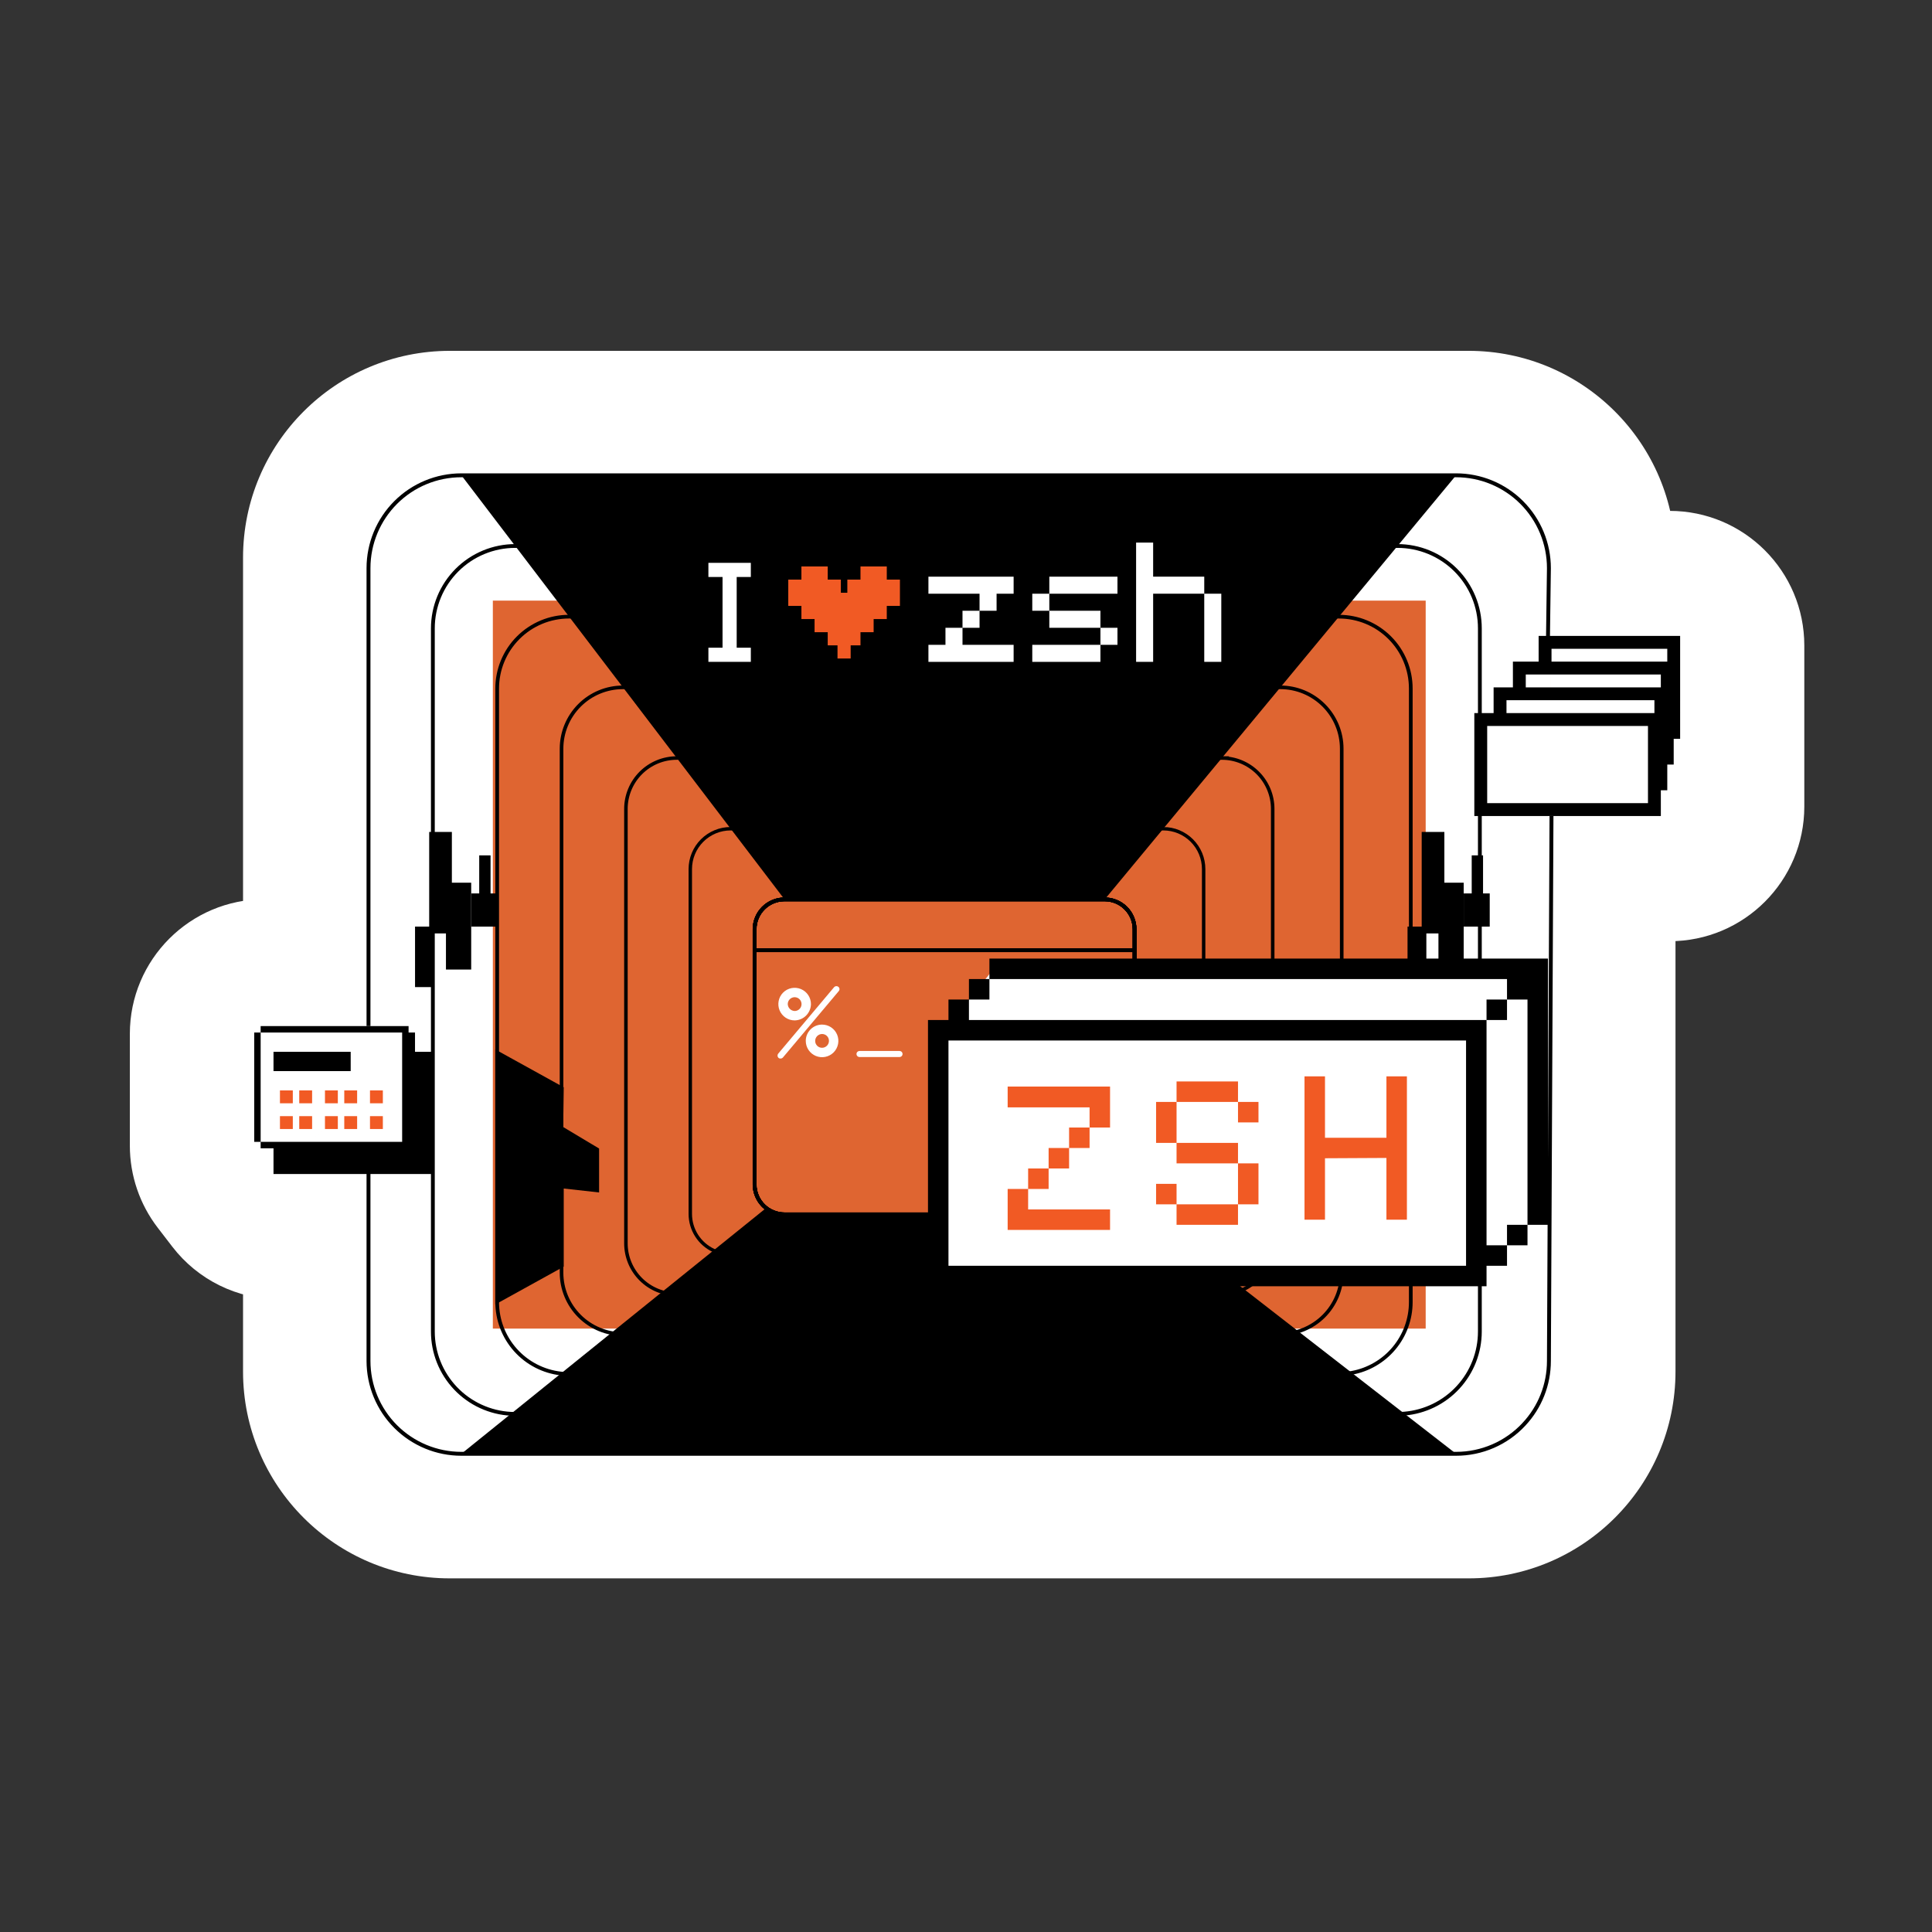 <svg fill="none" height="439" viewBox="0 0 439 439" width="439" xmlns="http://www.w3.org/2000/svg" xmlns:xlink="http://www.w3.org/1999/xlink"><rect x="0" y="0" width="439" height="439" fill="#333333" stroke="none"/><mask id="a" fill="#000" height="280" maskUnits="userSpaceOnUse" width="382" x="28.885" y="79.101"><path d="m28.885 79.101h382v280h-382z" fill="#fff"/><path clip-rule="evenodd" d="m83.605 126.726c0-10.286 8.339-18.625 18.624-18.625h231.479c10.286 0 18.625 8.339 18.625 18.625v17.741h27.053c1.224 0 2.217.993 2.217 2.217v21.064 15.521c0 1.224-.993 2.217-2.217 2.217h-26.829l-.224-.047v126.204c0 10.286-8.339 18.625-18.625 18.625h-231.479c-10.286 0-18.624-8.339-18.624-18.625v-44.791h-20.194c-.688 0-1.338-.32-1.757-.866l-3.309-4.301c-.298-.388-.46-.863-.46-1.352v-25.41c0-1.224.993-2.217 2.217-2.217h23.503z" fill="#000" fill-rule="evenodd"/></mask><path clip-rule="evenodd" d="m83.605 126.726c0-10.286 8.339-18.625 18.624-18.625h231.479c10.286 0 18.625 8.339 18.625 18.625v17.741h27.053c1.224 0 2.217.993 2.217 2.217v21.064 15.521c0 1.224-.993 2.217-2.217 2.217h-26.829l-.224-.047v126.204c0 10.286-8.339 18.625-18.625 18.625h-231.479c-10.286 0-18.624-8.339-18.624-18.625v-44.791h-20.194c-.688 0-1.338-.32-1.757-.866l-3.309-4.301c-.298-.388-.46-.863-.46-1.352v-25.41c0-1.224.993-2.217 2.217-2.217h23.503z" fill="#df6531" fill-rule="evenodd"/><path d="m352.333 144.467h-28.38v28.381h28.38zm.224 41.019-5.781 27.785 2.86.596h2.921zm-.224-.047 5.781-27.785-34.161-7.108v34.893zm-268.728 81.413h28.38v-28.381h-28.38zm-21.951-.866-22.495 17.304zm-3.309-4.301-22.495 17.303h0zm25.26-28.979v28.381h28.38v-28.381zm18.624-152.985c-25.96 0-47.005 21.045-47.005 47.005h56.761c0 5.388-4.368 9.756-9.756 9.756zm231.479 0h-231.479v56.761h231.479zm47.006 47.005c0-25.96-21.045-47.005-47.006-47.005v56.761c-5.388 0-9.755-4.368-9.755-9.756zm0 17.741v-17.741h-56.761v17.741zm-28.381 28.381h27.053v-56.761h-27.053zm27.053 0c-14.45 0-26.163-11.714-26.163-26.164h56.761c0-16.898-13.699-30.597-30.598-30.597zm-26.163-26.164v21.064h56.761v-21.064zm0 21.064v15.521h56.761v-15.521zm0 15.521c0-14.45 11.713-26.164 26.163-26.164v56.762c16.899 0 30.598-13.7 30.598-30.598zm26.163-26.164h-26.829v56.762h26.829zm-21.047.595-.225-.046-11.562 55.571.224.046zm22.375 153.943v-126.204h-56.761v126.204zm-47.006 47.005c25.961 0 47.006-21.045 47.006-47.005h-56.761c0-5.388 4.367-9.756 9.755-9.756zm-231.479 0h231.479v-56.761h-231.479zm-47.005-47.005c0 25.96 21.045 47.005 47.005 47.005v-56.761c5.388 0 9.756 4.368 9.756 9.756zm0-44.791v44.791h56.761v-44.791zm8.187 28.38h20.194v-56.761h-20.194zm-24.253-11.942c5.792 7.53 14.753 11.942 24.253 11.942v-56.761c8.123 0 15.785 3.773 20.738 10.211zm-3.309-4.302 3.309 4.302 44.99-34.608-3.309-4.301zm-6.345-18.655c0 6.748 2.231 13.307 6.345 18.655l44.991-34.607c3.518 4.573 5.425 10.181 5.425 15.952zm0-25.41v25.41h56.761v-25.41zm30.598-30.597c-16.899 0-30.598 13.699-30.598 30.597h56.761c0 14.45-11.714 26.164-26.163 26.164zm23.503 0h-23.503v56.761h23.503zm-28.381-77.6v105.98h56.761v-105.98z" fill="#fff" mask="url(#a)"/><path d="m264.326 188.306h-98.299c-1.205 0-2.398.237-3.511.698s-2.125 1.137-2.977 1.989-1.528 1.863-1.989 2.977c-.461 1.113-.698 2.306-.697 3.511v78.344c-.001 1.744.495 3.452 1.43 4.924.936 1.472 2.272 2.646 3.851 3.386 1.217.575 2.547.872 3.893.869h98.299c2.434-.002 4.767-.97 6.487-2.691 1.721-1.721 2.687-4.055 2.688-6.488v-78.344c0-1.205-.237-2.398-.698-3.511-.461-1.114-1.137-2.125-1.989-2.977s-1.863-1.528-2.976-1.989c-1.114-.461-2.307-.698-3.512-.698zm-13.308 87.63h-72.751c-1.801-.003-3.528-.72-4.801-1.993-1.274-1.274-1.99-3-1.993-4.801v-57.985c0-1.802.716-3.53 1.99-4.804s3.002-1.99 4.804-1.99h72.751c1.802 0 3.53.716 4.804 1.99s1.99 3.002 1.99 4.804v57.985c-.001 1.801-.718 3.528-1.991 4.802-1.274 1.274-3.001 1.99-4.803 1.992z" stroke="#000" stroke-miterlimit="10" stroke-width=".778"/><path d="m277.631 172.244h-123.845c-3.066 0-6.006 1.218-8.174 3.386s-3.386 5.108-3.387 8.174v98.703c-.001 1.518.298 3.022.878 4.425.581 1.403 1.433 2.677 2.506 3.751 1.074 1.074 2.349 1.925 3.752 2.506s2.906.879 4.425.878h123.845c1.519.001 3.023-.297 4.426-.878s2.677-1.432 3.751-2.506c1.074-1.073 1.925-2.348 2.506-3.751s.879-2.907.878-4.425v-98.703c0-1.518-.299-3.021-.88-4.424s-1.432-2.677-2.506-3.751c-1.073-1.073-2.348-1.925-3.75-2.506-1.403-.581-2.906-.879-4.425-.879zm-26.615 103.691h-72.752c-1.801-.003-3.527-.72-4.801-1.993-1.273-1.274-1.99-3-1.993-4.801v-57.985c.001-1.802.716-3.53 1.99-4.804s3.002-1.989 4.804-1.989h72.752c1.801 0 3.529.715 4.803 1.989s1.99 3.002 1.99 4.804v57.985c-.001 1.801-.717 3.529-1.991 4.802-1.274 1.274-3.001 1.99-4.802 1.992z" stroke="#000" stroke-miterlimit="10" stroke-width=".799"/><path d="m290.932 156.181h-149.388c-1.831 0-3.645.361-5.337 1.062s-3.23 1.728-4.525 3.023-2.322 2.832-3.023 4.524c-.701 1.693-1.061 3.506-1.061 5.338v119.065c.001 3.698 1.471 7.244 4.086 9.858 2.616 2.615 6.162 4.084 9.86 4.084h149.388c1.832.003 3.647-.355 5.34-1.055 1.693-.699 3.231-1.726 4.526-3.021 1.296-1.295 2.322-2.834 3.022-4.527.699-1.693 1.058-3.507 1.054-5.339v-119.065c.001-3.699-1.468-7.245-4.083-9.861-2.614-2.615-6.161-4.085-9.859-4.086zm-39.923 119.753h-72.752c-1.801-.003-3.527-.72-4.801-1.993-1.273-1.273-1.99-3-1.993-4.801v-57.985c.001-1.802.716-3.529 1.99-4.803s3.002-1.99 4.804-1.99h72.752c1.802 0 3.529.716 4.803 1.99s1.99 3.001 1.99 4.803v57.985c-.001 1.802-.717 3.529-1.991 4.803-1.274 1.273-3.001 1.989-4.802 1.991z" stroke="#000" stroke-miterlimit="10" stroke-width=".821"/><path d="m304.233 140.119h-174.931c-4.331 0-8.485 1.721-11.548 4.783-3.063 3.063-4.784 7.217-4.784 11.549v139.424c0 4.009 1.475 7.878 4.145 10.87 2.669 2.992 6.346 4.896 10.329 5.351.617.071 1.237.107 1.858.106h174.931c.98.001 1.958-.085 2.922-.257 3.763-.685 7.166-2.669 9.617-5.605 2.45-2.937 3.793-6.641 3.793-10.465v-139.424c0-4.332-1.721-8.486-4.784-11.549-3.062-3.062-7.216-4.783-11.548-4.783zm-53.227 135.814h-72.752c-1.801-.003-3.527-.719-4.8-1.993-1.274-1.273-1.991-3-1.993-4.801v-57.985c0-1.801.716-3.529 1.99-4.803s3.002-1.99 4.803-1.99h72.752c1.802 0 3.53.716 4.804 1.99s1.99 3.002 1.99 4.803v57.985c-.002 1.802-.718 3.529-1.992 4.803-1.273 1.273-3 1.99-4.802 1.991z" stroke="#000" stroke-miterlimit="10" stroke-width=".843"/><path d="m317.549 124.063h-200.478c-2.457 0-4.891.484-7.161 1.424-2.271.941-4.334 2.319-6.072 4.057-1.737 1.738-3.116 3.801-4.056 6.071-.94 2.271-1.424 4.704-1.424 7.162v159.782c-.001 4.797 1.84 9.41 5.143 12.888 3.302 3.478 7.814 5.556 12.604 5.804h.004c.319.013.639.022.962.022h200.478c.519 0 1.038-.022 1.548-.062 4.679-.389 9.041-2.523 12.221-5.977 3.179-3.455 4.944-7.979 4.944-12.675v-159.782c.001-2.458-.483-4.891-1.424-7.162-.94-2.27-2.318-4.333-4.056-6.071s-3.801-3.116-6.071-4.057c-2.271-.94-4.704-1.424-7.162-1.424zm-66.535 151.872h-72.751c-1.801-.003-3.528-.719-4.801-1.993-1.274-1.273-1.99-3-1.993-4.801v-57.985c0-1.801.716-3.529 1.99-4.803s3.002-1.99 4.804-1.99h72.751c1.802 0 3.53.716 4.804 1.99s1.99 3.002 1.99 4.803v57.985c-.002 1.802-.718 3.529-1.991 4.803-1.274 1.273-3.001 1.99-4.803 1.991z" stroke="#000" stroke-miterlimit="10" stroke-width=".865"/><path d="m83.731 265.942v43.299c0 2.771.546 5.515 1.606 8.075s2.614 4.886 4.574 6.845c1.959 1.959 4.285 3.513 6.845 4.573 2.56 1.061 5.304 1.607 8.075 1.606h226.024c2.895.004 5.758-.59 8.413-1.744 2.654-1.153 5.042-2.842 7.015-4.96v-.005c3.651-3.901 5.679-9.046 5.671-14.39l.586-123.823m-.805-39.935.219-16.383c.001-2.771-.545-5.514-1.605-8.074-1.061-2.56-2.615-4.886-4.574-6.846-1.959-1.959-4.285-3.513-6.845-4.573-2.56-1.061-5.304-1.606-8.075-1.606h-226.024c-5.596 0-10.963 2.223-14.919 6.18-3.957 3.957-6.18 9.323-6.18 14.919v104.055m167.281 42.779h-72.752c-1.801-.003-3.527-.719-4.801-1.993-1.273-1.273-1.99-3-1.993-4.801v-57.985c0-1.801.716-3.529 1.99-4.803s3.002-1.99 4.804-1.99h72.752c1.801 0 3.529.716 4.803 1.99s1.99 3.002 1.99 4.803v57.985c-.001 1.802-.717 3.529-1.991 4.803s-3.001 1.99-4.802 1.991z" stroke="#000" stroke-miterlimit="10" stroke-width=".887"/><g fill="#000"><path d="m251.018 204.363 79.841-96.363h-226.023l73.428 96.363z"/><path d="m330.861 330.339h-226.025l11.272-9.09h.005l11.343-9.153 11.432-9.219 11.543-9.308 11.703-9.437 11.955-9.64c1.191.936 2.662 1.444 4.177 1.441h72.752c1.141.001 2.265-.286 3.265-.835 1.001-.549 1.847-1.342 2.46-2.305l13.223 10.266 12.696 9.858 12.372 9.61 12.133 9.418 11.933 9.264z"/><path d="m289.31 250.784-8.156 4.883v9.981l8.036-.891v17.747l15.557 8.595v-57.946l-15.557 8.595z"/><path d="m127.974 256.092 8.156 4.883v9.982l-8.035-.891v17.747l-15.557 8.595v-57.947l15.557 8.596z"/><path d="m324.104 210.547h-4.277v13.747h4.277z"/><path d="m328.197 189.039h-5.153v23.059h5.153z"/><path d="m332.587 200.572h-5.735v19.733h5.735z"/><path d="m338.504 203.01h-5.91v7.539h5.91z"/><path d="m336.987 194.362h-2.576v11.308h2.576z"/><path d="m98.584 210.547h-4.277v13.747h4.277z"/><path d="m102.676 189.039h-5.152v23.059h5.152z"/><path d="m107.067 200.572h-5.735v19.733h5.735z"/><path d="m112.984 203.01h-5.91v7.539h5.91z"/><path d="m111.467 194.362h-2.576v11.308h2.576z"/></g><path d="m190.494 224.224c-.14-.11-.316-.163-.493-.149s-.342.094-.462.225l-12.715 15.121c-.11.139-.163.315-.149.492s.095.342.226.462c.062.056.134.098.213.124s.162.036.245.029c.1-.001.198-.022.29-.061s.175-.096.244-.168l12.715-15.121c.056-.069.097-.15.122-.236.024-.086.031-.176.02-.265-.01-.089-.038-.174-.083-.252-.044-.078-.103-.146-.173-.201z" fill="#fff"/><path d="m184.268 228.158c0-.732-.217-1.448-.624-2.057s-.986-1.084-1.663-1.364c-.676-.281-1.421-.354-2.139-.211-.719.143-1.379.495-1.897 1.013s-.871 1.178-1.013 1.897c-.143.718-.07 1.463.21 2.14.281.677.755 1.255 1.364 1.662.61.407 1.326.624 2.058.624.978-.014 1.912-.408 2.604-1.1.691-.692 1.086-1.626 1.1-2.604zm-5.269 0c0-.309.091-.612.263-.869.172-.258.417-.458.703-.577.286-.118.601-.149.904-.089.304.061.583.21.802.429.219.218.368.497.428.801.061.304.03.618-.089.904-.118.286-.319.531-.576.703-.258.172-.56.264-.87.264-.41-.015-.8-.185-1.09-.475-.291-.29-.461-.68-.475-1.091z" fill="#fff"/><path d="m183.092 236.518c0 .732.217 1.448.624 2.057s.985 1.084 1.662 1.365c.677.28 1.422.353 2.14.21.719-.143 1.379-.495 1.897-1.013s.87-1.178 1.013-1.897c.143-.718.07-1.463-.211-2.14-.28-.677-.755-1.255-1.364-1.662s-1.325-.624-2.057-.624c-.982.001-1.924.391-2.618 1.086-.695.694-1.085 1.636-1.086 2.618zm5.269 0c-.002.414-.167.811-.461 1.104-.293.294-.69.459-1.104.461-.207.002-.411-.037-.602-.115-.191-.077-.364-.193-.51-.338-.146-.146-.261-.32-.339-.511s-.117-.395-.115-.601c.002-.415.168-.812.461-1.105s.69-.459 1.105-.461c.206-.002.41.037.601.115s.365.193.511.339c.145.145.261.319.338.51.078.191.117.395.115.602z" fill="#fff"/><path d="m195.306 238.808c-.183 0-.358.072-.487.201-.128.129-.201.304-.201.486s.073.357.201.486c.129.129.304.201.487.201h9.087c.182 0 .357-.072.486-.201s.201-.304.201-.486-.072-.357-.201-.486-.304-.201-.486-.201z" fill="#fff"/><path d="m257.807 215.908h-86.73" stroke="#000" stroke-miterlimit="10" stroke-width=".887"/><path d="m348.707 222.464s2.144 52.893 1.55 53.469c-.594.577-15.843 15.167-15.843 15.167h-122.629l2.17-56.148 12.607-15.782z" fill="#fff"/><path d="m210.862 292.27v-60.496h4.654v-4.653h4.653v-4.654h4.654v-4.653h126.916v60.495h-4.653v4.654h-4.654v4.653h-4.653v4.654zm122.263-4.654v-51.188h-117.609v51.188zm4.654-60.495h4.653v-4.654h-117.609v4.654h-4.654v4.653h117.61zm4.653 51.188h4.654v-51.188h-4.654v4.653h-4.653v51.189h4.653z" fill="#000"/><path d="m262.692 259.694v-9.307h4.653v-4.654h13.961v4.654h4.653v4.653h-4.653v-4.653h-13.961v9.307zm4.653 18.614v-4.654h-4.653v-4.653h4.653v4.653h13.961v-9.307h4.653v9.307h-4.653v4.654zm0-13.961v-4.653h13.961v4.653z" fill="#f15a24"/><path d="m296.418 277.147v-32.574h4.654v13.96h13.961v-13.96h4.653v32.574h-4.653v-14.033l-13.961.073v13.96z" fill="#f15a24"/><path d="m228.966 279.469v-9.307h4.653v-4.654h4.654v-4.653h4.653v-4.653h4.654v-4.581h-18.614v-4.726h23.267v9.307h-4.653v4.653h-4.654v4.653h-4.653v4.654h-4.654v4.654h18.614v4.653z" fill="#f15a24"/><path d="m381.77 144.496h-32.154v5.844h-5.845v5.845h-4.385v5.844h-4.382v23.388h42.381v-5.849h1.463v-5.845h1.459v-5.844h1.463zm-2.922 5.844h-26.305v-2.922h26.305zm-4.386 29.228v2.922h-36.535v-17.534h36.535zm-32.15-20.461h33.614v2.922h-33.614zm4.382-5.844h30.691v2.922h-30.691z" fill="#000"/><path d="m57.766 234.616v24.842h1.459v-24.842zm4.381 4.382v4.385h17.538v-4.385zm0 0v4.385h17.538v-4.385zm0 0v4.385h17.538v-4.385zm32.154 0v-4.382h-1.463v-1.463h-33.613v1.463h32.154v24.842h-32.154v1.464h2.922v5.844h36.54v-27.768zm-32.154 4.385h17.538v-4.385h-17.538zm0-4.385v4.385h17.538v-4.385zm0 0v4.385h17.538v-4.385zm0 0v4.385h17.538v-4.385zm0 0v4.385h17.538v-4.385z" fill="#000"/><path d="m160.966 150.389v-3.214h3.214v-16.069h-3.214v-3.213h9.642v3.213h-3.214v16.069h3.214v3.214z" fill="#fff"/><path d="m201.5 131.702v-2.988h-2.987-2.988v2.988h-2.988v2.987h-1.471v-2.987h-2.987v-2.988h-2.988-2.988v2.988h-2.987v2.987 2.988h2.987v2.988h2.966.022v2.987h2.965.023v2.987h1.818.407v2.988h2.988v-2.988h.415 1.818v-2.987h2.988v-2.987h2.987v-2.988h2.987v-2.988-2.987z" fill="#f15a24"/><path d="m222.578 138.779v-3.871h-11.615v-3.872h19.358v3.872h-3.872v3.871zm-11.615 11.615v-3.872h3.872v-3.871h3.871v3.871h11.615v3.872zm7.743-7.743v-3.872h3.872v3.872z" fill="#fff"/><path d="m234.56 138.779v-3.871h3.871v3.871zm0 11.615v-3.872h15.486v3.872zm3.871-15.486v-3.872h15.486v3.872zm0 7.743v-3.872h11.615v3.872zm11.615 3.871v-3.871h3.871v3.871z" fill="#fff"/><path d="m258.152 150.39v-27.101h3.872v7.743h11.614v3.872h-11.614v15.486zm15.486 0v-15.486h3.872v15.486z" fill="#fff"/><g fill="#f15a24"><path d="m63.611 250.694v-2.922h2.922v2.922z"/><path d="m63.611 256.539v-2.922h2.922v2.922z"/><path d="m67.996 250.694v-2.922h2.922v2.922z"/><path d="m67.996 256.539v-2.922h2.922v2.922z"/><path d="m73.841 250.694v-2.922h2.922v2.922z"/><path d="m73.841 256.539v-2.922h2.922v2.922z"/><path d="m78.227 250.694v-2.922h2.922v2.922z"/><path d="m78.227 256.539v-2.922h2.922v2.922z"/><path d="m84.072 250.694v-2.922h2.922v2.922z"/><path d="m84.072 256.539v-2.922h2.922v2.922z"/></g></svg>